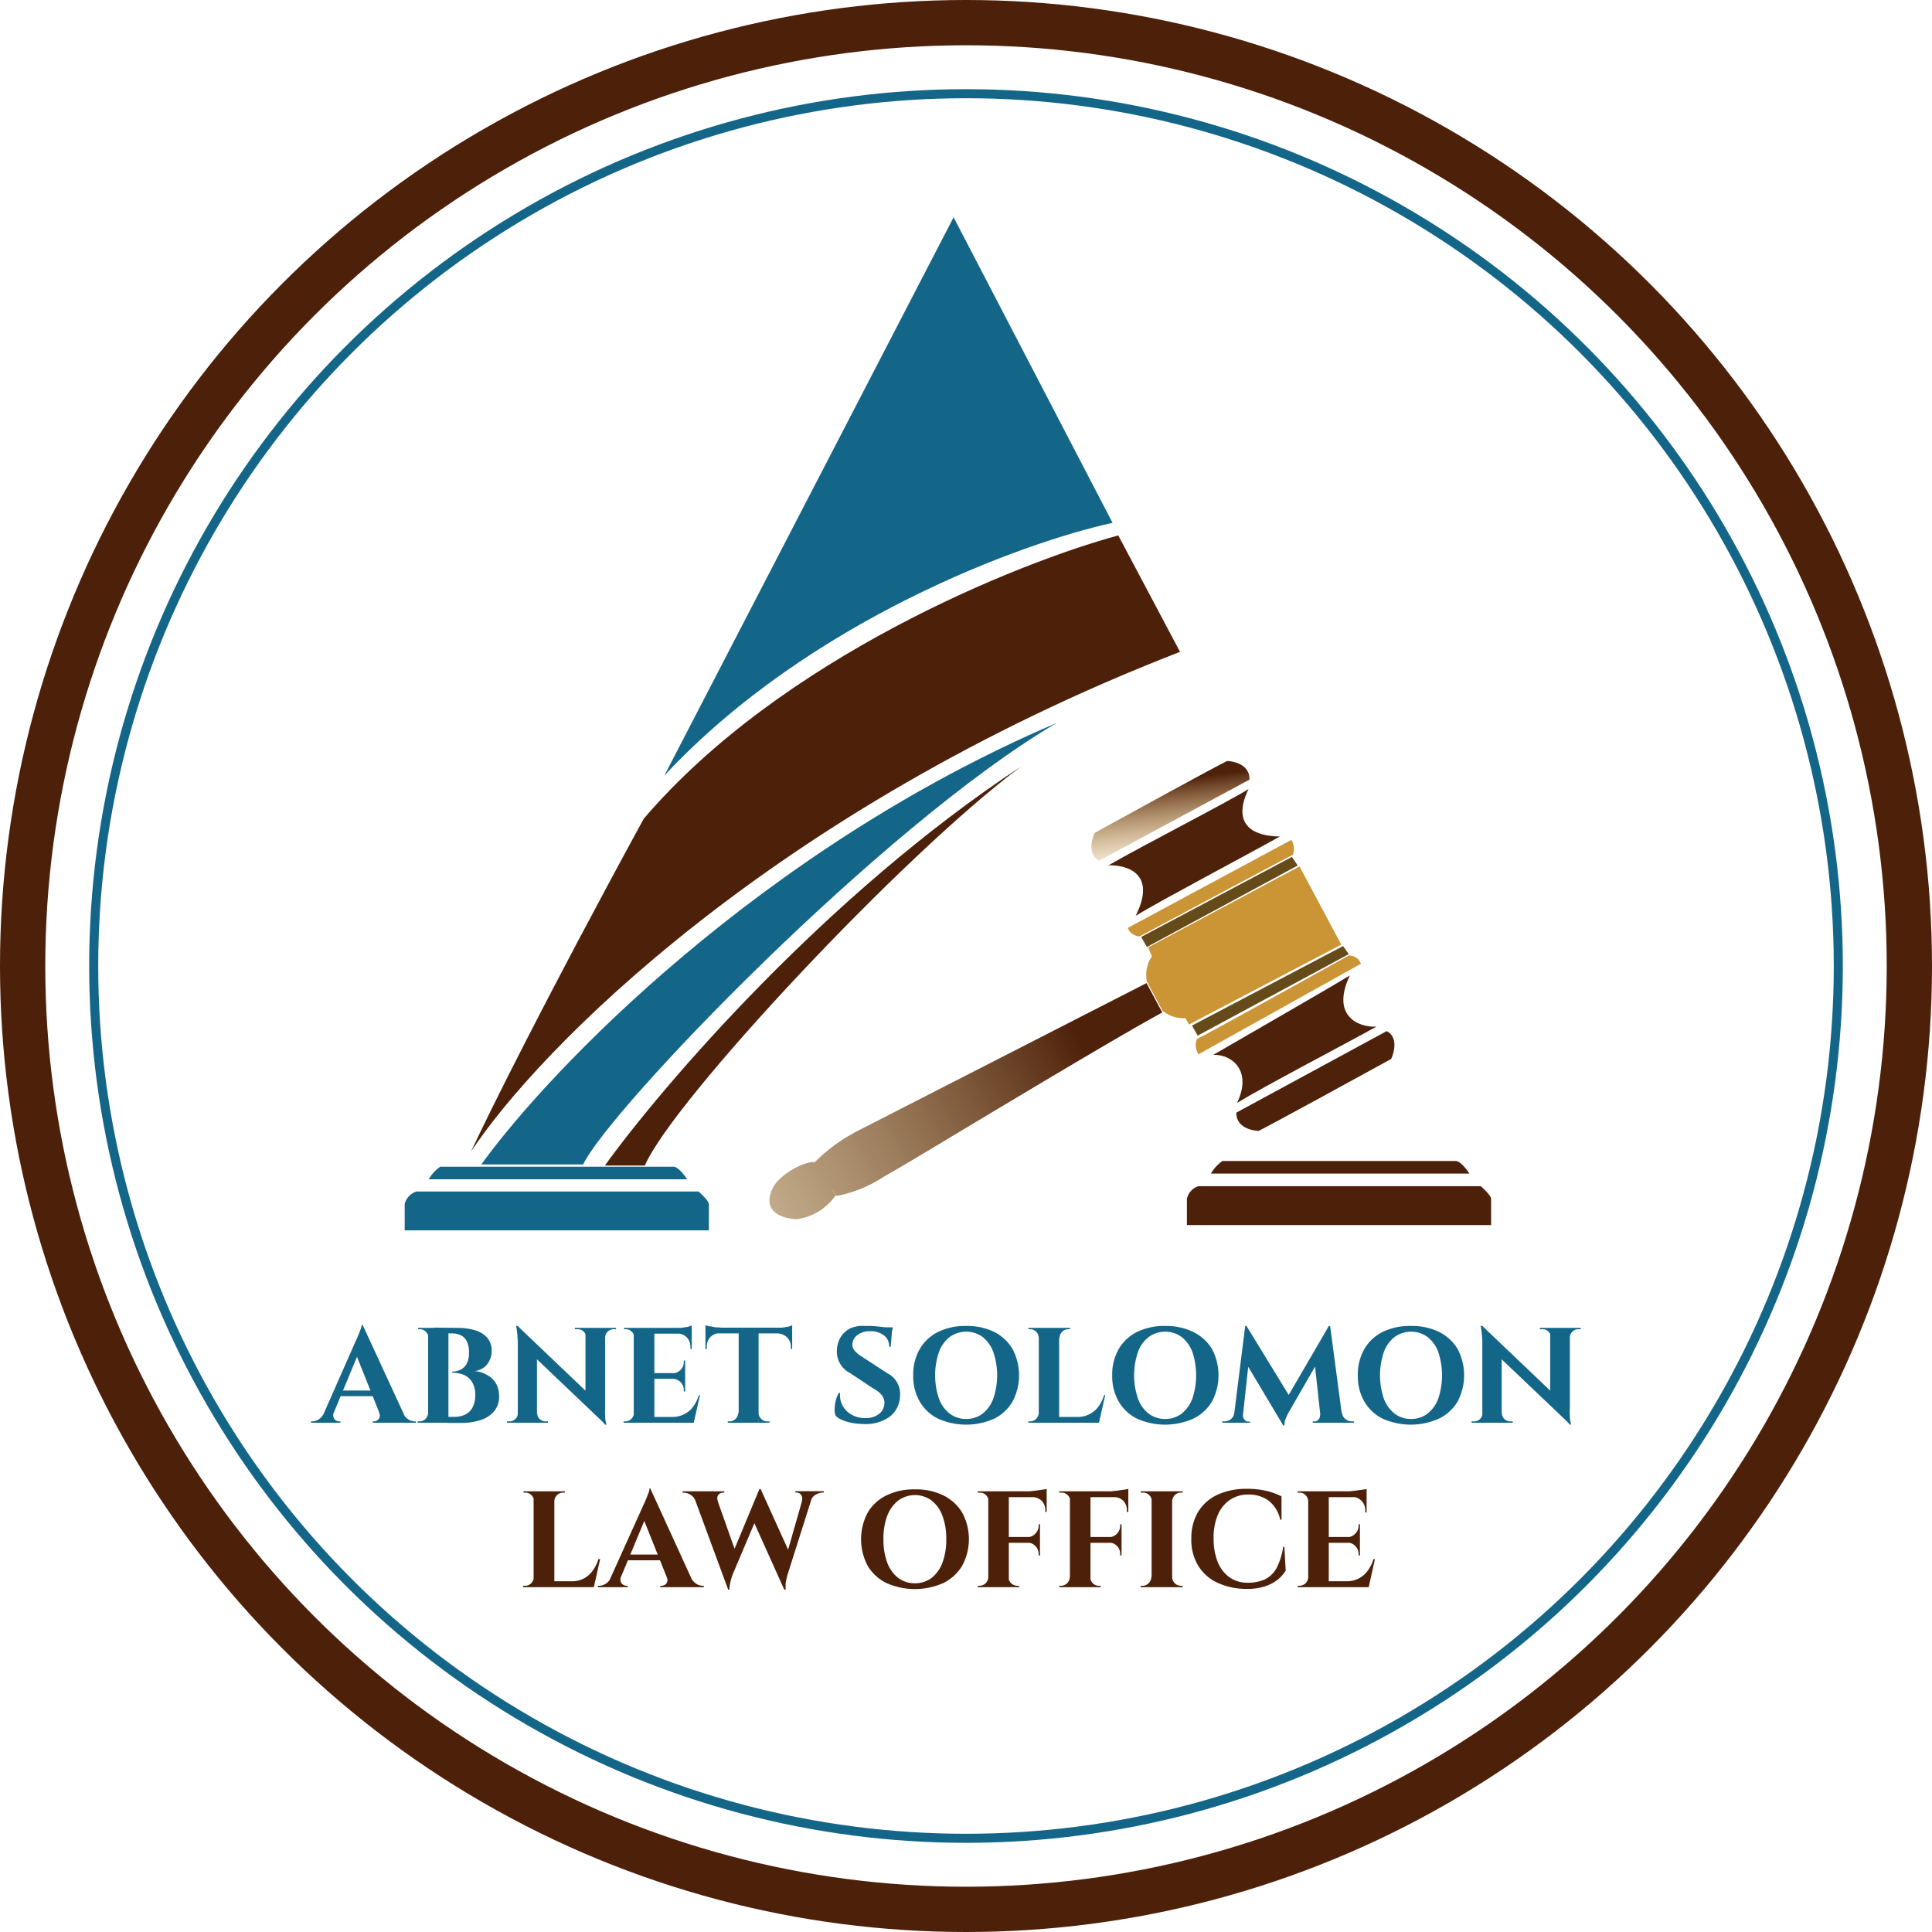 <svg xmlns="http://www.w3.org/2000/svg" xmlns:xlink="http://www.w3.org/1999/xlink" viewBox="0 0 213.4 213.4"><defs><style>.cls-1{fill:#146689;}.cls-2{fill:#4d200a;}.cls-3{fill:url(#linear-gradient);}.cls-4{fill:#4d210a;}.cls-5{fill-rule:evenodd;fill:url(#linear-gradient-2);}.cls-6{fill:#cb9435;}.cls-7{fill:#654a1a;}.cls-8,.cls-9{fill:none;stroke-miterlimit:10;}.cls-8{stroke:#146689;}.cls-9{stroke:#4d200a;stroke-width:5px;}</style><linearGradient id="linear-gradient" x1="128.86" y1="-299.03" x2="129.85" y2="-307.1" gradientTransform="matrix(1, 0, 0, -1, 0, -212.86)" gradientUnits="userSpaceOnUse"><stop offset="0" stop-color="#4e210a"/><stop offset="1" stop-color="#bf882d" stop-opacity="0.22"/></linearGradient><linearGradient id="linear-gradient-2" x1="119.41" y1="-327.62" x2="45.34" y2="-368.13" gradientTransform="matrix(1, 0, 0, -1, 0, -212.86)" gradientUnits="userSpaceOnUse"><stop offset="0" stop-color="#4e210a"/><stop offset="1" stop-color="#d4ab46" stop-opacity="0"/></linearGradient></defs><g id="Layer_2" data-name="Layer 2"><g id="Layer_1-2" data-name="Layer 1"><path class="cls-1" d="M47.35,130.26a4.49,4.49,0,0,1,1.27-1.39H74.39c.5,0,1.22.93,1.51,1.39Z"/><path class="cls-1" d="M44.7,133v2.9H78.3V133c0-.31-.76-1.06-1.14-1.39H46A1.91,1.91,0,0,0,44.7,133Z"/><path class="cls-2" d="M133.75,129.63a4.49,4.49,0,0,1,1.27-1.39h25.77c.5,0,1.22.92,1.51,1.39Z"/><path class="cls-2" d="M131.1,132.41v2.9h33.6v-2.9c0-.31-.76-1.06-1.14-1.39h-31.2A1.91,1.91,0,0,0,131.1,132.41Z"/><path class="cls-2" d="M66.81,128.74h4.42c3-7.07,28.55-34.44,41.56-44.08C91.26,98.81,73.16,119.94,66.81,128.74Z"/><path class="cls-1" d="M116.7,79.86c-32.64,13.94-56,38.31-63.54,48.76H64.41C67.31,122.55,97.38,91.23,116.7,79.86Z"/><path class="cls-2" d="M123.52,59.14,130.34,72c-45.07,17.48-71,44.08-78.31,55.2,1.81-3.92,8.16-16.75,19.07-36.76C86.26,72.68,112.36,62.17,123.52,59.14Z"/><path class="cls-1" d="M105.33,24,73.38,85.67c16-17.18,39.66-25.77,49.51-27.92Z"/><path class="cls-3" d="M138,86.12l-16.59,8.95c-1.26-.64-.85-2.32-.49-3.08,4.28-2.35,13.19-7.24,14.63-7.94C137.7,84.21,138.09,85.5,138,86.12Z"/><path class="cls-4" d="M136.57,122.89l16.6-9c1.26.64.85,2.32.49,3.08-4.28,2.35-13.2,7.23-14.63,7.94C136.89,124.79,136.5,123.5,136.57,122.89Z"/><path class="cls-5" d="M92.88,132a14.24,14.24,0,0,0,4.69-2c1.45-.8,5.35-3.14,10-5.94,7.13-4.27,16.06-9.62,20.81-12.23l-1.74-3.24L94.56,125l-.46.26A18.51,18.51,0,0,0,90,128.37l0,0c-1.23-.14-4,1.44-4.67,2.91-1.34,2.84,1.63,3.42,2.79,3.37a6.19,6.19,0,0,0,4.18-2.62l-.5-.81c.24.35.43.66.55.87Z"/><path class="cls-6" d="M142.64,92.77l-18.07,9.72a1.42,1.42,0,0,0,1.33.93c5.41-2.9,16.35-8.75,16.91-9A1.91,1.91,0,0,0,142.64,92.77Z"/><path class="cls-6" d="M132.38,116.45l17.94-10a1.4,1.4,0,0,0-1.34-.91c-5.37,3-16.24,9-16.79,9.24A1.87,1.87,0,0,0,132.38,116.45Z"/><path class="cls-7" d="M142.7,94.65l-16.65,8.84.63,1.11,16.66-9Z"/><path class="cls-7" d="M148.35,104.5l-16.69,8.78.63,1.11,16.69-9Z"/><path class="cls-6" d="M148.15,104.34l-4.61-8.64-16.7,8.93a6.7,6.7,0,0,0,.4,1,3.64,3.64,0,0,0-.56,2.78l1.71,3.21a3.61,3.61,0,0,0,2.55.84l.39.7Z"/><path class="cls-4" d="M125.44,101.15c2.38-4.7-1-5.63-3-5.57,3.73-2.16,12.88-6.83,15.46-8.42-2,4.19.87,5.23,3.48,5.23C137.59,94.51,128.42,99.35,125.44,101.15Z"/><path class="cls-4" d="M136.64,121.82c1.69-3.49-.51-5.37-2.62-5.31,3.9-2.27,12.37-7.11,15.08-8.77-2.1,4.41.86,5.76,2.93,5.66C148,115.63,139.76,119.92,136.64,121.82Z"/><path class="cls-1" d="M36.85,156.06a.71.71,0,0,0,0,.51.61.61,0,0,0,.25.32.72.72,0,0,0,.36.11h.14v.15H34.35V157h.14a1.36,1.36,0,0,0,.71-.22,1.57,1.57,0,0,0,.6-.72Zm3.22-9.69.06,1.83-3.71,8.91H35.33l3.87-8.78c0-.06.09-.17.16-.34s.16-.35.24-.56l.23-.6a1.55,1.55,0,0,0,.11-.46Zm1.57,7.22v.63h-4.4v-.63Zm-1.57-7.22L45,157.06h-2.7l-3.11-7.8Zm1.8,9.69h2.62a1.65,1.65,0,0,0,.61.72,1.34,1.34,0,0,0,.71.22h.12v.15H41.17V157h.13a.67.67,0,0,0,.52-.25A.62.62,0,0,0,41.87,156.06Z"/><path class="cls-1" d="M47.33,147.76h0a1,1,0,0,0-.29-.66.91.91,0,0,0-.67-.28h-.19v-.15h1.19Zm0,8.3v1.09H46.14V157h.19a.91.91,0,0,0,.67-.28,1,1,0,0,0,.29-.66Zm2.2-9.39v10.48H47.29V146.67Zm.93,0a6.94,6.94,0,0,1,2,.26,2.94,2.94,0,0,1,1.35.82,2.17,2.17,0,0,1,.5,1.48A2.35,2.35,0,0,1,54,150.4a1.85,1.85,0,0,1-.68.73,2.23,2.23,0,0,1-.88.32,2.94,2.94,0,0,1,1.35.42,2.5,2.5,0,0,1,1,.95,2.88,2.88,0,0,1,.34,1.41,2.47,2.47,0,0,1-.52,1.61,3.24,3.24,0,0,1-1.48,1,6.72,6.72,0,0,1-2.21.33H49.4c0-.23,0-.45,0-.67h.8a2.64,2.64,0,0,0,1.19-.26,1.77,1.77,0,0,0,.81-.79,2.82,2.82,0,0,0,.29-1.38,2.7,2.7,0,0,0-.2-1.12,2,2,0,0,0-.54-.76,2,2,0,0,0-.78-.42,3.31,3.31,0,0,0-1-.14v-.13a2,2,0,0,0,.68-.12,1.62,1.62,0,0,0,.59-.35,1.65,1.65,0,0,0,.41-.64,2.67,2.67,0,0,0,.15-1,2.79,2.79,0,0,0-.23-1.22,1.47,1.47,0,0,0-.67-.68,2.26,2.26,0,0,0-1-.21H48a1.29,1.29,0,0,0,0-.17c0-.1-.06-.26-.11-.47Z"/><path class="cls-1" d="M57.23,156.09v1.06H56V157h.28a.89.89,0,0,0,.65-.27.87.87,0,0,0,.27-.64Zm-.07-9.64,2.15,2.29,0,8.41H57.19v-8.83a10.89,10.89,0,0,0-.18-1.87Zm0,0,9.55,9.1.18,1.81-9.55-9.09Zm2.17,9.64a.92.92,0,0,0,.91.91h.28v.15H59.28v-1.06Zm4.17-9.42h1.25v1.06h0a1,1,0,0,0-.28-.65.91.91,0,0,0-.65-.26H63.5Zm3.34,0v8.77a10,10,0,0,0,0,1c0,.29.07.6.13.92h-.13l-2.17-2.43v-8.26Zm1.2,0v.15h-.27a.9.9,0,0,0-.64.26.93.93,0,0,0-.29.65h0v-1.06Z"/><path class="cls-1" d="M70.08,147.76h0a1,1,0,0,0-.29-.66.91.91,0,0,0-.67-.28h-.19v-.15h1.2Zm0,8.3v1.09h-1.2V157h.19a.91.91,0,0,0,.67-.28,1,1,0,0,0,.29-.66Zm2.2-9.39v10.48H70V146.67Zm4.13,0v.64H72.23v-.64Zm-.73,5v.63H72.23v-.63Zm.55,4.84.36.64H72.23v-.64Zm1.09-2.43-.69,3.07H73.7l.54-.64a2.79,2.79,0,0,0,1.32-.3,2.74,2.74,0,0,0,1-.83,4.51,4.51,0,0,0,.64-1.3Zm-1.64-3.82v1.44H74.25v0a1.31,1.31,0,0,0,.92-.38,1.27,1.27,0,0,0,.36-.92v-.11Zm0,2v1.44h-.15v-.12a1.25,1.25,0,0,0-.36-.92,1.3,1.3,0,0,0-.92-.37v0Zm.73-5.87v.43l-1.83-.16a5.76,5.76,0,0,0,.7,0l.68-.1A2.26,2.26,0,0,0,76.41,146.4Zm0,.87V149h-.15v-.18a1.53,1.53,0,0,0-.41-1.11,1.56,1.56,0,0,0-1.12-.43v0Z"/><path class="cls-1" d="M77.92,146.38a2.64,2.64,0,0,0,.46.12c.2,0,.43.08.68.11a5.76,5.76,0,0,0,.69,0l-1.83.17Zm9.58.27v.63H77.92v-.63Zm-7.91.59v0a1.59,1.59,0,0,0-1.11.43,1.53,1.53,0,0,0-.41,1.12V149h-.15v-1.76Zm2,8.82v1.09h-1.2V157h.19a.91.91,0,0,0,.67-.28,1,1,0,0,0,.29-.66Zm2.2-9.35v10.44H81.59V146.71Zm0,9.35h0a.92.92,0,0,0,.29.66.88.88,0,0,0,.66.28H85v.15h-1.2Zm3.71-9.68v.44l-1.82-.17a5.8,5.8,0,0,0,.7,0l.68-.11A2,2,0,0,0,87.5,146.38Zm0,.86V149h-.14v-.16a1.49,1.49,0,0,0-.42-1.12,1.56,1.56,0,0,0-1.11-.43v0Z"/><path class="cls-1" d="M95.59,146.46l.74,0,.91.08.83.11a1.9,1.9,0,0,1,.48.11l-.17,2h-.16a1.53,1.53,0,0,0-.57-1.25,2.4,2.4,0,0,0-1.54-.47,2.22,2.22,0,0,0-1.4.42,1.36,1.36,0,0,0-.56,1,1,1,0,0,0,.29.77,3.46,3.46,0,0,0,.76.62l2.86,1.86a2.53,2.53,0,0,1,1.35,2.48,2.94,2.94,0,0,1-1.12,2.28,4.49,4.49,0,0,1-2.85.82,7.62,7.62,0,0,1-1.28-.11,5.29,5.29,0,0,1-1.1-.32,2.25,2.25,0,0,1-.76-.48,2.15,2.15,0,0,1-.11-.8,4.45,4.45,0,0,1,.14-.94,3.08,3.08,0,0,1,.33-.79h.13a2.51,2.51,0,0,0,.28,1.41,2.43,2.43,0,0,0,1,1,2.9,2.9,0,0,0,1.55.37,2.28,2.28,0,0,0,1.53-.5,1.53,1.53,0,0,0,.54-1.18,1.34,1.34,0,0,0-.28-.83,2.67,2.67,0,0,0-.9-.72l-2.62-1.74a2.66,2.66,0,0,1-1.44-2.68,2.94,2.94,0,0,1,.46-1.37,2.67,2.67,0,0,1,1.07-.92A3.73,3.73,0,0,1,95.59,146.46Zm3,.15,0,.31H96.77v-.31Z"/><path class="cls-1" d="M106.71,146.46a6.84,6.84,0,0,1,3.13.67,5,5,0,0,1,2,1.87,6.22,6.22,0,0,1,0,5.81,4.91,4.91,0,0,1-2,1.88,7.62,7.62,0,0,1-6.25,0,4.82,4.82,0,0,1-2-1.88,5.55,5.55,0,0,1-.72-2.9,5.62,5.62,0,0,1,.72-2.9,4.82,4.82,0,0,1,2-1.88A6.83,6.83,0,0,1,106.71,146.46Zm0,10.27a2.93,2.93,0,0,0,1.83-.59,3.75,3.75,0,0,0,1.18-1.67,8,8,0,0,0,0-5.12,3.75,3.75,0,0,0-1.18-1.67,3.1,3.1,0,0,0-3.64,0,3.61,3.61,0,0,0-1.19,1.67,8,8,0,0,0,0,5.12,3.61,3.61,0,0,0,1.19,1.67A2.91,2.91,0,0,0,106.71,156.73Z"/><path class="cls-1" d="M114.79,147.76h-.05a1,1,0,0,0-.29-.66.91.91,0,0,0-.67-.28h-.19v-.15h1.2Zm0,8.3v1.09h-1.2V157h.19a.91.91,0,0,0,.67-.28,1,1,0,0,0,.29-.66Zm2.2-9.39v10.48h-2.25V146.67Zm0,1.09v-1.09h1.2v.15H118a.89.89,0,0,0-.67.28.92.92,0,0,0-.29.66Zm4,8.75.36.64h-4.36v-.64Zm1.09-2.43-.69,3.07h-2.93l.54-.64a2.79,2.79,0,0,0,1.32-.3,2.83,2.83,0,0,0,1-.83,4.51,4.51,0,0,0,.64-1.3Z"/><path class="cls-1" d="M128.7,146.46a6.83,6.83,0,0,1,3.12.67,5,5,0,0,1,2.05,1.87,6.22,6.22,0,0,1,0,5.81,4.91,4.91,0,0,1-2.05,1.88,7.62,7.62,0,0,1-6.25,0,4.82,4.82,0,0,1-2-1.88,5.55,5.55,0,0,1-.72-2.9,5.62,5.62,0,0,1,.72-2.9,4.82,4.82,0,0,1,2-1.88A6.84,6.84,0,0,1,128.7,146.46Zm0,10.27a2.92,2.92,0,0,0,1.82-.59,3.84,3.84,0,0,0,1.19-1.67,8.2,8.2,0,0,0,0-5.12,3.84,3.84,0,0,0-1.19-1.67,3.1,3.1,0,0,0-3.64,0,3.61,3.61,0,0,0-1.19,1.67,8,8,0,0,0,0,5.12,3.61,3.61,0,0,0,1.19,1.67A2.92,2.92,0,0,0,128.7,156.73Z"/><path class="cls-1" d="M136.63,156.06v1.09H135V157h.24a1.11,1.11,0,0,0,.72-.25,1,1,0,0,0,.37-.69Zm.91-9.6h.14l.52,1.5-1,9.19h-1Zm-.25,9.84v.07a.67.67,0,0,0,.17.44.52.52,0,0,0,.41.21h.23v.13h-.92v-.85Zm.39-9.84,4.9,8-.86,2.95L137.29,150Zm9.1,0,.12,1.63-4.44,7.71a6.23,6.23,0,0,0-.45.9,2.21,2.21,0,0,0-.14.75h-.15l-.58-1.3Zm-.94,9.84h.1v.85H145V157h.22a.51.51,0,0,0,.42-.21.67.67,0,0,0,.17-.44v-.07Zm1.08-9.84,1.42,10.69h-2.41l-.75-6.89,1.6-3.8Zm1,9.6h.31a1,1,0,0,0,.39.69,1.07,1.07,0,0,0,.7.25h.24v.15h-1.64Z"/><path class="cls-1" d="M155.86,146.46a6.83,6.83,0,0,1,3.12.67A5,5,0,0,1,161,149a6.22,6.22,0,0,1,0,5.81,4.91,4.91,0,0,1-2.05,1.88,7.62,7.62,0,0,1-6.25,0,4.82,4.82,0,0,1-2-1.88,5.55,5.55,0,0,1-.72-2.9,5.62,5.62,0,0,1,.72-2.9,4.82,4.82,0,0,1,2-1.88A6.84,6.84,0,0,1,155.86,146.46Zm0,10.27a2.92,2.92,0,0,0,1.82-.59,3.76,3.76,0,0,0,1.19-1.67,8.2,8.2,0,0,0,0-5.12,3.76,3.76,0,0,0-1.19-1.67,3.1,3.1,0,0,0-3.64,0,3.69,3.69,0,0,0-1.19,1.67,8,8,0,0,0,0,5.12,3.69,3.69,0,0,0,1.19,1.67A2.92,2.92,0,0,0,155.86,156.73Z"/><path class="cls-1" d="M163.79,156.09v1.06h-1.24V157h.28a.89.89,0,0,0,.65-.27.87.87,0,0,0,.27-.64Zm-.07-9.64,2.15,2.29,0,8.41h-2.14v-8.83a10.89,10.89,0,0,0-.18-1.87Zm0,0,9.55,9.1.18,1.81-9.55-9.09Zm2.17,9.64a.92.92,0,0,0,.91.91h.29v.15h-1.25v-1.06Zm4.18-9.42h1.24v1.06h0a.92.92,0,0,0-.28-.65.89.89,0,0,0-.65-.26h-.28Zm3.33,0v8.77a10,10,0,0,0,0,1c0,.29.07.6.13.92h-.13l-2.17-2.43v-8.26Zm1.2,0v.15h-.27a.9.9,0,0,0-.64.26.93.93,0,0,0-.29.65h0v-1.06Z"/><path class="cls-2" d="M59,165.82h0a1,1,0,0,0-.3-.67.89.89,0,0,0-.67-.28h-.2v-.15H59Zm0,8.38v1.11H57.77v-.15H58a.93.93,0,0,0,.67-.28,1,1,0,0,0,.3-.68Zm2.23-9.48v10.59H58.94V164.72Zm-.05,1.1v-1.1h1.21v.15h-.19a.91.91,0,0,0-.68.28,1,1,0,0,0-.29.67Zm4,8.84.36.65h-4.4v-.65Zm1.11-2.45-.7,3.1h-3l.55-.65a2.73,2.73,0,0,0,2.31-1.15,4.17,4.17,0,0,0,.65-1.3Z"/><path class="cls-2" d="M68.57,174.2a.74.74,0,0,0,0,.52.59.59,0,0,0,.26.32.65.65,0,0,0,.36.12h.14v.15H66.05v-.15h.13a1.43,1.43,0,0,0,.72-.22,1.66,1.66,0,0,0,.62-.74Zm3.26-9.79.06,1.85-3.75,9H67L71,166.4c0-.06.08-.18.16-.34l.24-.57c.09-.21.16-.42.24-.61a1.46,1.46,0,0,0,.1-.47Zm1.59,7.3v.63H69v-.63Zm-1.59-7.3,4.94,10.81H74.05l-3.15-7.89Zm1.81,9.79h2.65a1.73,1.73,0,0,0,.62.74,1.43,1.43,0,0,0,.71.22h.12v.15H72.93v-.15h.14a.72.72,0,0,0,.53-.25A.65.65,0,0,0,73.64,174.2Z"/><path class="cls-2" d="M79.3,165.81H76.83a1.27,1.27,0,0,0-.59-.72,1.46,1.46,0,0,0-.74-.22h-.12v-.15H80v.15h-.14a.68.68,0,0,0-.51.24A.67.67,0,0,0,79.3,165.81Zm-2.84-1h2.46l2.42,6.84-.91,3.93Zm7.56-.33.27,1.49-3.36,7.93a6.79,6.79,0,0,0-.26.89,4.17,4.17,0,0,0-.1.79h-.14l-.42-1.8,3.87-9.3Zm0,0,3.33,7.35-.73,3.74L83,167.52Zm5.86.32L87,173.9a7.67,7.67,0,0,0-.21.92,3.89,3.89,0,0,0,0,.76h-.15l-.42-1.5,2.65-9.27Zm-1.32,1a.76.76,0,0,0-.08-.7.61.61,0,0,0-.5-.24h-.13v-.15H91v.15h-.12a1.59,1.59,0,0,0-.76.22,1.17,1.17,0,0,0-.57.72Z"/><path class="cls-2" d="M101.06,164.51a6.9,6.9,0,0,1,3.15.67,5,5,0,0,1,2.07,1.9,6.17,6.17,0,0,1,0,5.86,5,5,0,0,1-2.07,1.91,7.76,7.76,0,0,1-6.31,0,4.93,4.93,0,0,1-2.06-1.9,6.27,6.27,0,0,1,0-5.87,4.86,4.86,0,0,1,2.06-1.9A6.94,6.94,0,0,1,101.06,164.51Zm0,10.37a3,3,0,0,0,1.84-.59,3.84,3.84,0,0,0,1.2-1.69,7.21,7.21,0,0,0,.42-2.59,7.12,7.12,0,0,0-.42-2.58,3.84,3.84,0,0,0-1.2-1.69,3.12,3.12,0,0,0-3.68,0A3.86,3.86,0,0,0,98,167.43a7.12,7.12,0,0,0-.42,2.58A7.21,7.21,0,0,0,98,172.6a3.86,3.86,0,0,0,1.21,1.69A3,3,0,0,0,101.06,174.88Z"/><path class="cls-2" d="M109.21,165.82h0a1,1,0,0,0-.29-.67.91.91,0,0,0-.67-.28H108v-.15h1.21Zm0,8.38v1.11H108v-.15h.2a1,1,0,0,0,.67-.28,1,1,0,0,0,.29-.68Zm2.22-9.48v10.59h-2.27V164.72Zm4.18,0v.65h-4.22v-.65Zm-.74,5.05v.64h-3.48v-.64Zm-3.48,4.43h0a1,1,0,0,0,.3.68,1,1,0,0,0,.67.28h.2v.15h-1.21Zm3.48-5.85v1.45h-1.44v0a1.28,1.28,0,0,0,.92-.39,1.23,1.23,0,0,0,.37-.93v-.1Zm0,2v1.45h-.15v-.12a1.24,1.24,0,0,0-.37-.93,1.3,1.3,0,0,0-.92-.37v0Zm.74-5.93v.43l-1.85-.16a5.92,5.92,0,0,0,.71-.05l.69-.1A2.26,2.26,0,0,0,115.61,164.45Zm0,.87V167h-.15v-.15a1.5,1.5,0,0,0-.4-1.08,1.46,1.46,0,0,0-1.08-.4v-.05Z"/><path class="cls-2" d="M118.23,165.82h0a1,1,0,0,0-.29-.67.93.93,0,0,0-.68-.28H117v-.15h1.21Zm0,8.38v1.11H117v-.15h.19a1,1,0,0,0,.68-.28,1,1,0,0,0,.29-.68Zm2.22-9.48v10.59h-2.27V164.72Zm4.18,0v.65h-4.22v-.65Zm-.75,5.05v.64h-3.47v-.64Zm-3.47,4.43h0a1,1,0,0,0,.3.68.93.93,0,0,0,.67.28h.2v.15h-1.21Zm3.47-5.85v1.45h-1.43v0a1.28,1.28,0,0,0,.92-.39,1.26,1.26,0,0,0,.36-.93v-.1Zm0,2v1.45h-.15v-.12a1.27,1.27,0,0,0-.36-.93,1.3,1.3,0,0,0-.92-.37v0Zm.75-5.93v.43l-1.85-.16a5.76,5.76,0,0,0,.7-.05l.69-.1A2.41,2.41,0,0,0,124.63,164.45Zm0,.87V167h-.16v-.15a1.46,1.46,0,0,0-.4-1.08,1.43,1.43,0,0,0-1.08-.4v-.05Z"/><path class="cls-2" d="M127.24,165.82h0a1,1,0,0,0-.3-.67.89.89,0,0,0-.67-.28H126v-.15h1.21Zm0,8.38v1.11H126v-.15h.2a.93.93,0,0,0,.67-.28,1,1,0,0,0,.3-.68Zm2.23-9.48v10.59H127.2V164.72Zm-.05,1.1v-1.1h1.21v.15h-.19a.91.91,0,0,0-.68.28,1,1,0,0,0-.29.67Zm0,8.38h.05a1,1,0,0,0,.29.68,1,1,0,0,0,.68.28h.19v.15h-1.21Z"/><path class="cls-2" d="M141.87,170.89l.14,2.6a3.87,3.87,0,0,1-.89,1,4.62,4.62,0,0,1-1.4.73,6.05,6.05,0,0,1-2,.28,7.57,7.57,0,0,1-3.23-.67,4.88,4.88,0,0,1-2.14-1.89,5.45,5.45,0,0,1-.76-3,5.62,5.62,0,0,1,.74-2.93,4.93,4.93,0,0,1,2.13-1.9,7.59,7.59,0,0,1,3.3-.66,9,9,0,0,1,2.17.24,7.37,7.37,0,0,1,1.62.59v2.58h-.14a3.66,3.66,0,0,0-1.33-2.14,3.72,3.72,0,0,0-2.16-.64,3.58,3.58,0,0,0-2.07.59,3.81,3.81,0,0,0-1.34,1.67,6.42,6.42,0,0,0-.46,2.57,6.89,6.89,0,0,0,.44,2.58,3.84,3.84,0,0,0,1.27,1.7,3.39,3.39,0,0,0,1.95.63,4.6,4.6,0,0,0,2-.37,3,3,0,0,0,1.3-1.26,7.48,7.48,0,0,0,.73-2.36Z"/><path class="cls-2" d="M144.55,165.82h-.05a1,1,0,0,0-.29-.67.91.91,0,0,0-.67-.28h-.2v-.15h1.21Zm0,8.38v1.11h-1.21v-.15h.2a1,1,0,0,0,.67-.28,1,1,0,0,0,.29-.68Zm2.22-9.48v10.59H144.5V164.72Zm4.18,0v.65h-4.22v-.65Zm-.74,5.05v.64h-3.48v-.64Zm.56,4.89.36.65h-4.4v-.65Zm1.1-2.45-.69,3.1h-3l.55-.65a2.86,2.86,0,0,0,1.33-.3,2.83,2.83,0,0,0,1-.85,4.4,4.4,0,0,0,.65-1.3Zm-1.66-3.86v1.45h-1.44v0a1.28,1.28,0,0,0,.92-.39,1.23,1.23,0,0,0,.37-.93v-.1Zm0,2v1.45h-.15v-.12a1.24,1.24,0,0,0-.37-.93,1.3,1.3,0,0,0-.92-.37v0Zm.74-5.93v.43l-1.85-.16a5.92,5.92,0,0,0,.71-.05l.69-.1A2.26,2.26,0,0,0,151,164.45Zm0,.87v1.77h-.15v-.18a1.52,1.52,0,0,0-.42-1.12,1.57,1.57,0,0,0-1.13-.44v0Z"/><circle class="cls-8" cx="106.7" cy="106.7" r="96.35"/><circle class="cls-9" cx="106.7" cy="106.7" r="104.2"/></g></g></svg>